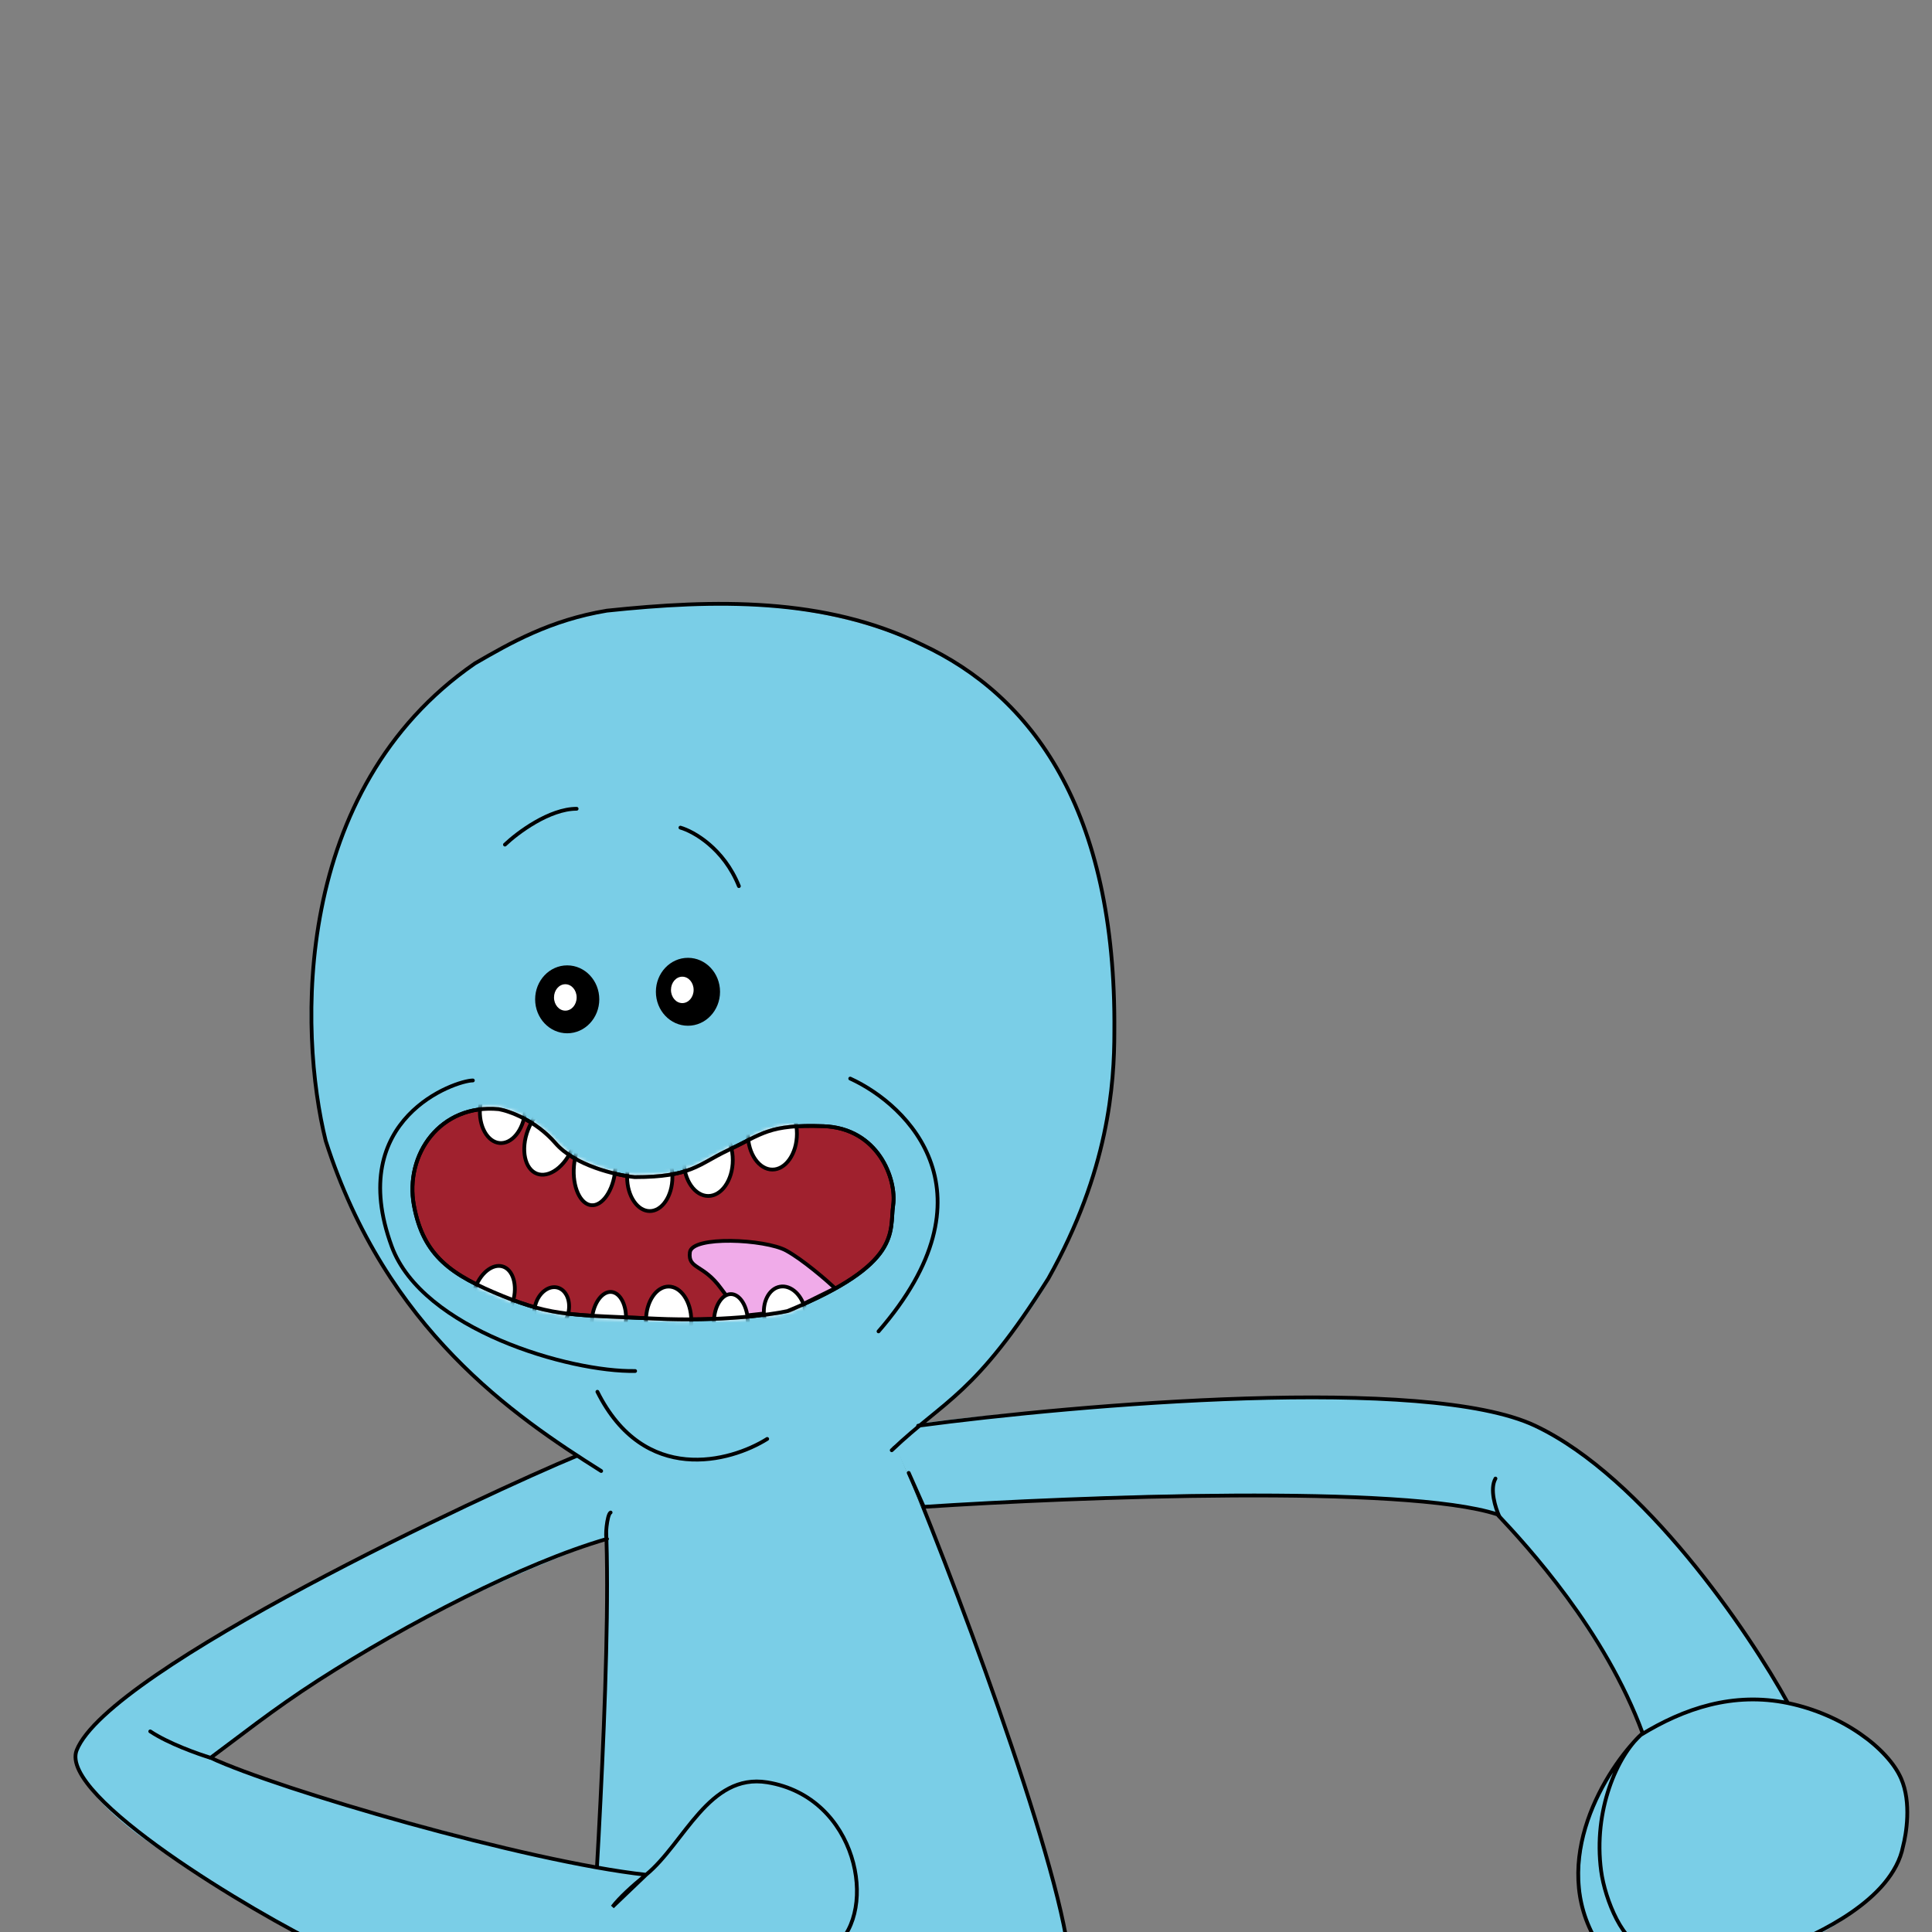 <svg width="512" height="512" viewBox="0 0 512 512" fill="none" xmlns="http://www.w3.org/2000/svg">
<rect x="0" y="0" width="512" height="512" fill="#808080" stroke="none"/>
<g clip-path="url(#clip0_75_2232)">
<path d="M283.317 518.832C280.517 492.032 251.484 414.832 237.817 382.832L158.817 388.832C163.617 406.432 158.817 484.999 156.817 518.832H283.317Z" fill="#7ACEE7" stroke="black" stroke-linecap="round"/>
<path d="M84.317 294.332C92.717 341.532 137.484 377.332 158.817 389.332C178.651 392.332 222.117 395.232 237.317 382.832C256.317 367.332 297.317 338.332 295.317 263.332C293.317 188.332 248.817 156.332 174.317 160.332C99.817 164.332 73.817 235.332 84.317 294.332Z" fill="#7ACEE7"/>
<path d="M152.817 385.832C115.317 401.832 36.317 439.732 20.317 463.332C18.984 466.499 21.417 476.232 41.817 489.832C62.217 503.432 85.317 515.832 89.317 517.832L223.317 516.332C225.817 504.499 223.317 474.332 204.317 472.832C185.317 471.332 182.144 489.093 170.817 498.016C140.787 491.451 85.79 477.973 55.817 466.272C67.984 455.126 106.017 427.832 160.817 407.832L162.817 391.832L152.817 385.832Z" fill="#7ACEE7"/>
<path d="M244.317 399.332L235.317 378.832C239.317 376.332 370.317 362.832 404.817 376.832C432.417 388.032 462.317 431.165 473.817 451.332C488.617 452.932 499.984 465.332 503.817 471.332C512.617 496.132 485.817 512.832 472.817 516.332L423.317 515.332C410.917 491.332 426.484 467.499 435.317 459.832C425.717 434.632 405.317 410.332 396.317 401.332C365.917 392.532 282.317 396.332 244.317 399.332Z" fill="#7ACEE7"/>
<path d="M221.318 515.832C232.817 506.332 227.317 476.203 203.317 472.332C187.817 469.832 181.387 488.509 171.207 496.832M171.207 496.832C167.285 500.039 164.097 502.996 162.317 505.332L171.207 496.832ZM171.207 496.832C139.317 493.332 73.817 474.232 55.818 465.832C62.907 460.6 72.335 453.04 84.317 445.332C107.83 430.207 138.825 414.191 160.817 407.832" stroke="black" stroke-linecap="round"/>
<path d="M152.817 385.832C129.817 395.332 28.817 442.332 20.317 463.832C15.492 476.037 66.984 506.832 86.817 516.332H222.817" stroke="black" stroke-linecap="round"/>
<path d="M240.817 390.332L244.817 399.332C285.317 396.665 372.417 393.332 396.817 401.332C404.817 409.832 425.317 432.132 435.317 459.332C435.153 459.475 434.986 459.623 434.817 459.775M436.317 515.832H473.317C480.817 512.832 501.517 503.732 504.317 489.332C505.151 486.165 506.617 477.732 503.817 471.332C500.317 463.332 488.317 454.332 473.817 451.332M436.317 515.832C430.317 515.832 425.317 503.332 424.317 495.832C422.155 479.612 428.679 465.33 434.817 459.775M436.317 515.832L423.317 514.832C410.117 493.232 425.817 468.461 434.817 459.775M473.817 451.332C459.317 448.332 446.317 452.719 434.817 459.775M473.817 451.332C463.484 432.499 435.617 391.432 406.817 377.832C378.017 364.232 285.817 372.165 243.317 377.832" stroke="black" stroke-linecap="round"/>
<path d="M159.317 389.832C136.317 375.332 102.317 352.332 86.317 302.332C79.151 273.499 77.317 209.332 125.817 175.832C135.317 170.332 145.817 164.332 160.817 161.832C189.317 158.832 218.575 158.194 244.317 170.832C273.317 184.332 295.817 214.332 295.317 273.332C295.317 287.332 293.817 310.332 277.817 338.832C258.317 369.832 250.507 370.818 236.317 384.332" stroke="black" stroke-linecap="round"/>
<path d="M161.817 400.832C160.817 401.332 160.317 407.832 160.817 407.832" stroke="black" stroke-linecap="round"/>
<path d="M55.817 465.832C52.484 464.832 44.617 462.032 39.817 458.832" stroke="black" stroke-linecap="round"/>
<path d="M397.317 401.832C396.317 399.665 394.717 394.632 396.317 391.832" stroke="black" stroke-linecap="round"/>
<ellipse cx="8.5" cy="9" rx="8.5" ry="9" transform="matrix(-1 0 0 1 190.817 253.832)" fill="black"/>
<ellipse cx="8.5" cy="9" rx="8.5" ry="9" transform="matrix(-1 0 0 1 158.817 255.832)" fill="black"/>
<ellipse cx="3" cy="3.5" rx="3" ry="3.5" transform="matrix(-1 0 0 1 183.817 258.832)" fill="white"/>
<ellipse cx="3" cy="3.5" rx="3" ry="3.5" transform="matrix(-1 0 0 1 152.817 260.832)" fill="white"/>
<path d="M192.694 304.947C185.094 308.547 183.194 311.947 168.194 311.947C163.361 311.447 152.394 308.947 147.194 302.947C141.994 296.947 135.028 294.447 132.194 293.947C116.694 292.447 107.194 305.947 109.694 319.447C112.194 332.947 119.694 337.947 133.194 343.447C146.694 348.947 152.194 348.447 173.694 349.447C190.894 350.247 204.194 348.447 208.694 347.447C239.194 334.947 235.694 326.447 236.694 319.447C237.694 312.447 232.694 298.947 218.194 298.447C203.694 297.947 202.194 300.447 192.694 304.947Z" fill="#A0212E" stroke="black"/>
<path d="M191.03 341.398C194.801 346.598 196.793 347.832 195.817 348.832L209.317 347.332L221.317 341.398C218.984 339.231 212.717 333.798 208.317 331.398C202.817 328.398 183.317 327.398 182.817 331.898C182.317 336.398 186.317 334.898 191.03 341.398Z" fill="#F0ABE9" stroke="black"/>
<mask id="mask0_75_2232" style="mask-type:alpha" maskUnits="userSpaceOnUse" x="108" y="293" width="130" height="58">
<path d="M192.694 304.947C185.094 308.547 183.194 311.947 168.194 311.947C163.361 311.447 152.394 308.947 147.194 302.947C141.994 296.947 135.028 294.447 132.194 293.947C116.694 292.447 107.194 305.947 109.694 319.447C112.194 332.947 119.694 337.947 133.194 343.447C146.694 348.947 152.194 348.447 173.694 349.447C190.894 350.247 204.194 348.447 208.694 347.447C239.194 334.947 235.694 326.447 236.694 319.447C237.694 312.447 232.694 298.947 218.194 298.447C203.694 297.947 202.194 300.447 192.694 304.947Z" fill="#AF1D27" stroke="black"/>
</mask>
<g mask="url(#mask0_75_2232)">
<path d="M177.194 340.947C178.776 340.947 180.264 341.883 181.378 343.511C182.49 345.137 183.194 347.411 183.194 349.947C183.194 352.482 182.49 354.756 181.378 356.382C180.264 358.01 178.776 358.947 177.194 358.947C175.613 358.947 174.125 358.01 173.011 356.382C171.898 354.756 171.194 352.482 171.194 349.947C171.194 347.411 171.898 345.137 173.011 343.511C174.125 341.883 175.613 340.947 177.194 340.947Z" fill="white" stroke="black"/>
<path d="M193.694 342.947C194.84 342.947 195.953 343.692 196.806 345.055C197.653 346.411 198.194 348.316 198.194 350.447C198.194 352.577 197.653 354.482 196.806 355.838C195.953 357.202 194.84 357.947 193.694 357.947C192.548 357.947 191.435 357.202 190.583 355.838C189.735 354.482 189.194 352.577 189.194 350.447C189.194 348.316 189.735 346.411 190.583 345.055C191.435 343.692 192.548 342.947 193.694 342.947Z" fill="white" stroke="black"/>
<path d="M206.703 340.983C208.148 340.728 209.632 341.269 210.869 342.425C212.105 343.581 213.067 345.333 213.434 347.412C213.8 349.491 213.496 351.466 212.729 352.975C211.963 354.484 210.753 355.5 209.307 355.755C207.861 356.01 206.378 355.469 205.142 354.313C203.905 353.157 202.943 351.406 202.576 349.326C202.209 347.247 202.515 345.272 203.282 343.763C204.048 342.254 205.257 341.238 206.703 340.983Z" fill="white" stroke="black"/>
<path d="M162.026 342.38C163.168 342.48 164.212 343.319 164.942 344.752C165.668 346.177 166.041 348.122 165.855 350.244C165.67 352.366 164.965 354.217 164.002 355.494C163.034 356.778 161.861 357.423 160.719 357.323C159.577 357.224 158.533 356.384 157.803 354.952C157.077 353.527 156.704 351.582 156.89 349.46C157.075 347.337 157.78 345.487 158.743 344.21C159.711 342.926 160.884 342.281 162.026 342.38Z" fill="white" stroke="black"/>
<path d="M147.759 341.224C148.912 341.533 149.826 342.428 150.35 343.687C150.873 344.947 150.991 346.548 150.553 348.184C150.114 349.82 149.212 351.147 148.128 351.977C147.045 352.806 145.806 353.124 144.653 352.815C143.501 352.506 142.586 351.611 142.063 350.351C141.539 349.091 141.421 347.491 141.86 345.855C142.298 344.218 143.201 342.891 144.284 342.062C145.367 341.233 146.606 340.915 147.759 341.224Z" fill="white" stroke="black"/>
<path d="M133.218 335.628C134.547 336.034 135.562 337.226 136.077 338.94C136.592 340.651 136.586 342.825 135.907 345.047C135.227 347.269 134.016 349.075 132.633 350.205C131.247 351.338 129.739 351.759 128.41 351.352C127.082 350.946 126.067 349.754 125.552 348.04C125.037 346.329 125.043 344.155 125.722 341.933C126.402 339.712 127.613 337.906 128.996 336.775C130.382 335.643 131.889 335.222 133.218 335.628Z" fill="white" stroke="black"/>
<path d="M172.194 302.947C173.776 302.947 175.264 303.883 176.378 305.511C177.49 307.137 178.194 309.411 178.194 311.947C178.194 314.482 177.49 316.756 176.378 318.382C175.264 320.01 173.776 320.947 172.194 320.947C170.613 320.947 169.125 320.01 168.011 318.382C166.898 316.756 166.194 314.482 166.194 311.947C166.194 309.411 166.898 307.137 168.011 305.511C169.125 303.883 170.613 302.947 172.194 302.947Z" fill="white" stroke="black"/>
<path d="M158.458 299.468C159.853 299.59 161.126 300.702 162.006 302.612C162.88 304.507 163.312 307.091 163.066 309.909C162.819 312.727 161.944 315.196 160.755 316.911C159.557 318.639 158.11 319.514 156.715 319.392C155.32 319.27 154.047 318.157 153.167 316.247C152.294 314.352 151.861 311.768 152.108 308.95C152.354 306.132 153.229 303.663 154.418 301.948C155.617 300.22 157.064 299.346 158.458 299.468Z" fill="white" stroke="black"/>
<path d="M149.438 292.369C150.995 292.967 152.095 294.499 152.55 296.615C153.004 298.725 152.795 301.352 151.785 303.981C150.776 306.611 149.174 308.703 147.424 309.968C145.671 311.236 143.828 311.638 142.271 311.041C140.714 310.443 139.614 308.911 139.159 306.795C138.705 304.684 138.915 302.058 139.924 299.428C140.933 296.799 142.535 294.707 144.285 293.442C146.038 292.174 147.881 291.771 149.438 292.369Z" fill="white" stroke="black"/>
<path d="M133.979 284.981C135.554 285.119 136.955 286.181 137.923 287.9C138.889 289.617 139.393 291.943 139.172 294.47C138.951 296.996 138.051 299.2 136.801 300.722C135.549 302.247 133.986 303.05 132.41 302.912C130.834 302.774 129.434 301.712 128.466 299.993C127.499 298.277 126.996 295.95 127.217 293.424C127.438 290.898 128.338 288.694 129.588 287.171C130.839 285.646 132.403 284.843 133.979 284.981Z" fill="white" stroke="black"/>
<path d="M187.694 297.947C189.419 297.947 191.032 298.945 192.234 300.662C193.435 302.378 194.194 304.775 194.194 307.447C194.194 310.118 193.435 312.515 192.234 314.231C191.032 315.948 189.419 316.947 187.694 316.947C185.969 316.947 184.356 315.948 183.154 314.231C181.953 312.515 181.194 310.118 181.194 307.447C181.194 304.775 181.953 302.378 183.154 300.662C184.356 298.945 185.969 297.947 187.694 297.947Z" fill="white" stroke="black"/>
<path d="M204.694 290.947C206.419 290.947 208.032 291.945 209.234 293.662C210.435 295.378 211.194 297.775 211.194 300.447C211.194 303.118 210.435 305.515 209.234 307.231C208.032 308.948 206.419 309.947 204.694 309.947C202.969 309.947 201.356 308.948 200.154 307.231C198.953 305.515 198.194 303.118 198.194 300.447C198.194 297.775 198.953 295.378 200.154 293.662C201.356 291.945 202.969 290.947 204.694 290.947Z" fill="white" stroke="black"/>
</g>
<path d="M192.694 304.947C185.094 308.547 183.194 311.947 168.194 311.947C163.361 311.447 152.394 308.947 147.194 302.947C141.994 296.947 135.028 294.447 132.194 293.947C116.694 292.447 107.194 305.947 109.694 319.447C112.194 332.947 119.694 337.947 133.194 343.447C146.694 348.947 152.194 348.447 173.694 349.447C190.894 350.247 204.194 348.447 208.694 347.447C239.194 334.947 235.694 326.447 236.694 319.447C237.694 312.447 232.694 298.947 218.194 298.447C203.694 297.947 202.194 300.447 192.694 304.947Z" stroke="black"/>
<path d="M225.317 285.832C240.984 292.999 264.417 316.432 232.817 352.832" stroke="black" stroke-linecap="round"/>
<path d="M168.317 363.332C150.984 363.665 111.906 352.332 103.817 330.332C91.317 296.332 120.817 286.332 125.317 286.332" stroke="black" stroke-linecap="round"/>
<path d="M203.317 381.332C193.484 387.499 170.717 393.632 158.317 368.832" stroke="black" stroke-linecap="round"/>
<path d="M133.817 223.832C137.151 220.665 145.617 214.332 152.817 214.332" stroke="black" stroke-linecap="round"/>
<path d="M180.317 219.332C183.817 220.332 191.817 224.832 195.817 234.832" stroke="black" stroke-linecap="round"/>
</g>
<defs>
<clipPath id="clip0_75_2232">
<rect width="512" height="512" fill="white"/>
</clipPath>
</defs>
</svg>
